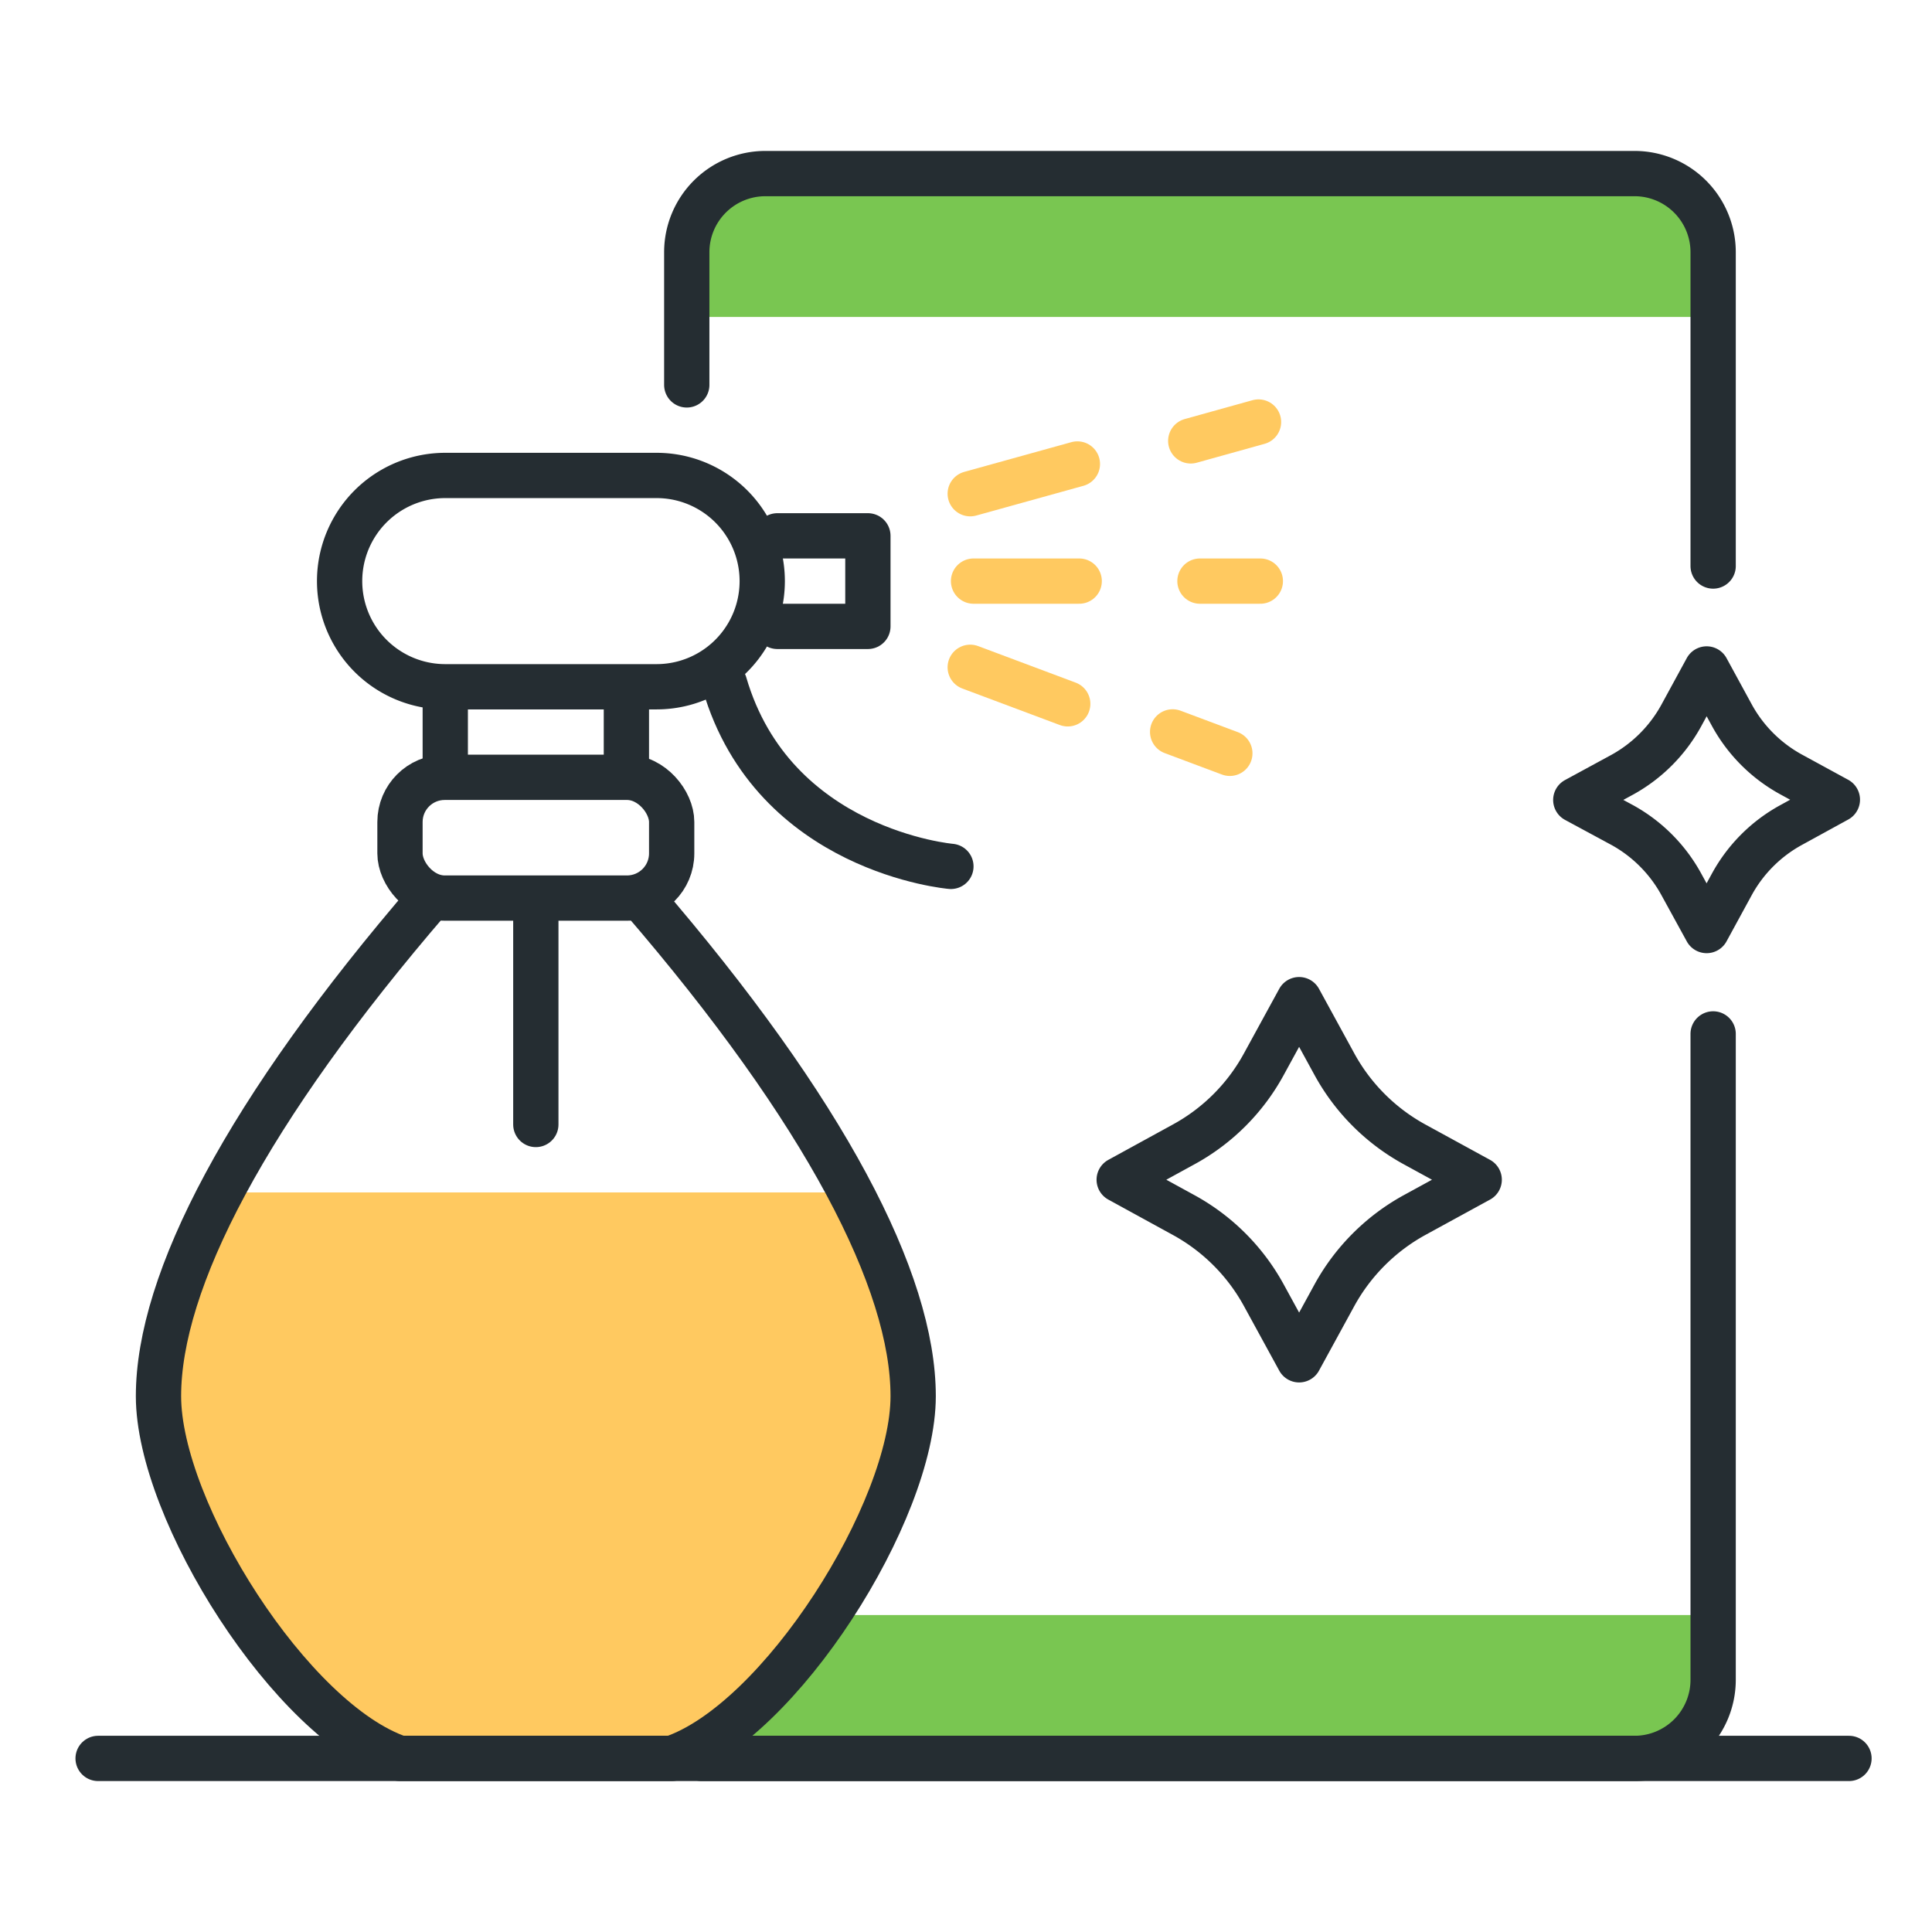 <?xml version="1.0" ?><svg height="128" viewBox="0 0 128 128" width="128" xmlns="http://www.w3.org/2000/svg"><defs><style>.cls-1{fill:#79c651;}.cls-2,.cls-3{fill:none;stroke-linecap:round;stroke-linejoin:round;stroke-width:3px;}.cls-2{stroke:#ffc960;}.cls-3{stroke:#252d32;}.cls-4{fill:#ffc960;}</style></defs><title/><g id="Icons"><path class="cls-1" d="M54.83,107a30.2,30.2,0,0,1-7.71,8.18,4.74,4.74,0,0,0,2.68.82h58.4a4.8,4.8,0,0,0,4.8-4.8V107Z"/><line class="cls-2" x1="78.89" x2="83.38" y1="29.21" y2="27.96"/><line class="cls-2" x1="64.28" x2="71.38" y1="32.71" y2="30.74"/><line class="cls-2" x1="79.5" x2="83.5" y1="38.5" y2="38.5"/><line class="cls-2" x1="64.5" x2="71.5" y1="38.5" y2="38.5"/><line class="cls-2" x1="77.69" x2="81.48" y1="48.49" y2="49.91"/><line class="cls-2" x1="64.28" x2="70.74" y1="44.21" y2="46.63"/><path class="cls-1" d="M50.8,12h57.4a4.8,4.8,0,0,1,4.8,4.8V21H46V16.8A4.8,4.8,0,0,1,50.8,12Z"/><path class="cls-3" d="M113.5,37.5V16.71a5.21,5.21,0,0,0-5.21-5.21H50.71a5.21,5.21,0,0,0-5.21,5.21V25.5"/><path class="cls-3" d="M46.5,116.5h61.79a5.21,5.21,0,0,0,5.21-5.21V68.5"/><path class="cls-4" d="M14.36,79c-2.81,5.36-4.2,10-4.19,13.68,0,7.71,8.92,21.89,16.21,24.32H44.62c7.29-2.43,16.2-16.61,16.21-24.32,0-3.72-1.38-8.32-4.19-13.68Z"/><path class="cls-3" d="M42.5,59.5c12.19,14.14,18,25.39,18,33s-8.81,21.6-16,24h-18c-7.19-2.4-16-16.39-16-24s5.81-18.86,18-33"/><path class="cls-3" d="M63,57.4s-11.76-1-15-12.11"/><line class="cls-3" x1="35.5" x2="35.5" y1="60.5" y2="74.5"/><rect class="cls-3" height="8" rx="2.96" width="18" x="26.5" y="51.5"/><line class="cls-3" x1="29.5" x2="29.5" y1="50.5" y2="46.5"/><line class="cls-3" x1="41.5" x2="41.5" y1="46.5" y2="50.5"/><path class="cls-3" d="M43.5,45.5h-14a7,7,0,0,1,0-14h14a7,7,0,0,1,0,14Z"/><polyline class="cls-3" points="51.5 35.5 57.5 35.5 57.5 41.5 51.5 41.5"/><line class="cls-3" x1="6.5" x2="122.5" y1="116.5" y2="116.5"/><path class="cls-3" d="M113.07,44.32l1.69,3.1a9.87,9.87,0,0,0,3.87,3.87l3.1,1.69-3.1,1.7a9.87,9.87,0,0,0-3.87,3.87l-1.69,3.1-1.7-3.1a9.91,9.91,0,0,0-3.86-3.87L104.4,53l3.11-1.69a9.91,9.91,0,0,0,3.86-3.87Z"/><path class="cls-3" d="M86.07,66.23l2.34,4.28a13.36,13.36,0,0,0,5.31,5.31L98,78.16,93.72,80.5a13.43,13.43,0,0,0-5.31,5.31l-2.34,4.28-2.34-4.28a13.36,13.36,0,0,0-5.31-5.31l-4.27-2.34,4.27-2.34a13.3,13.3,0,0,0,5.31-5.31Z"/></g></svg>